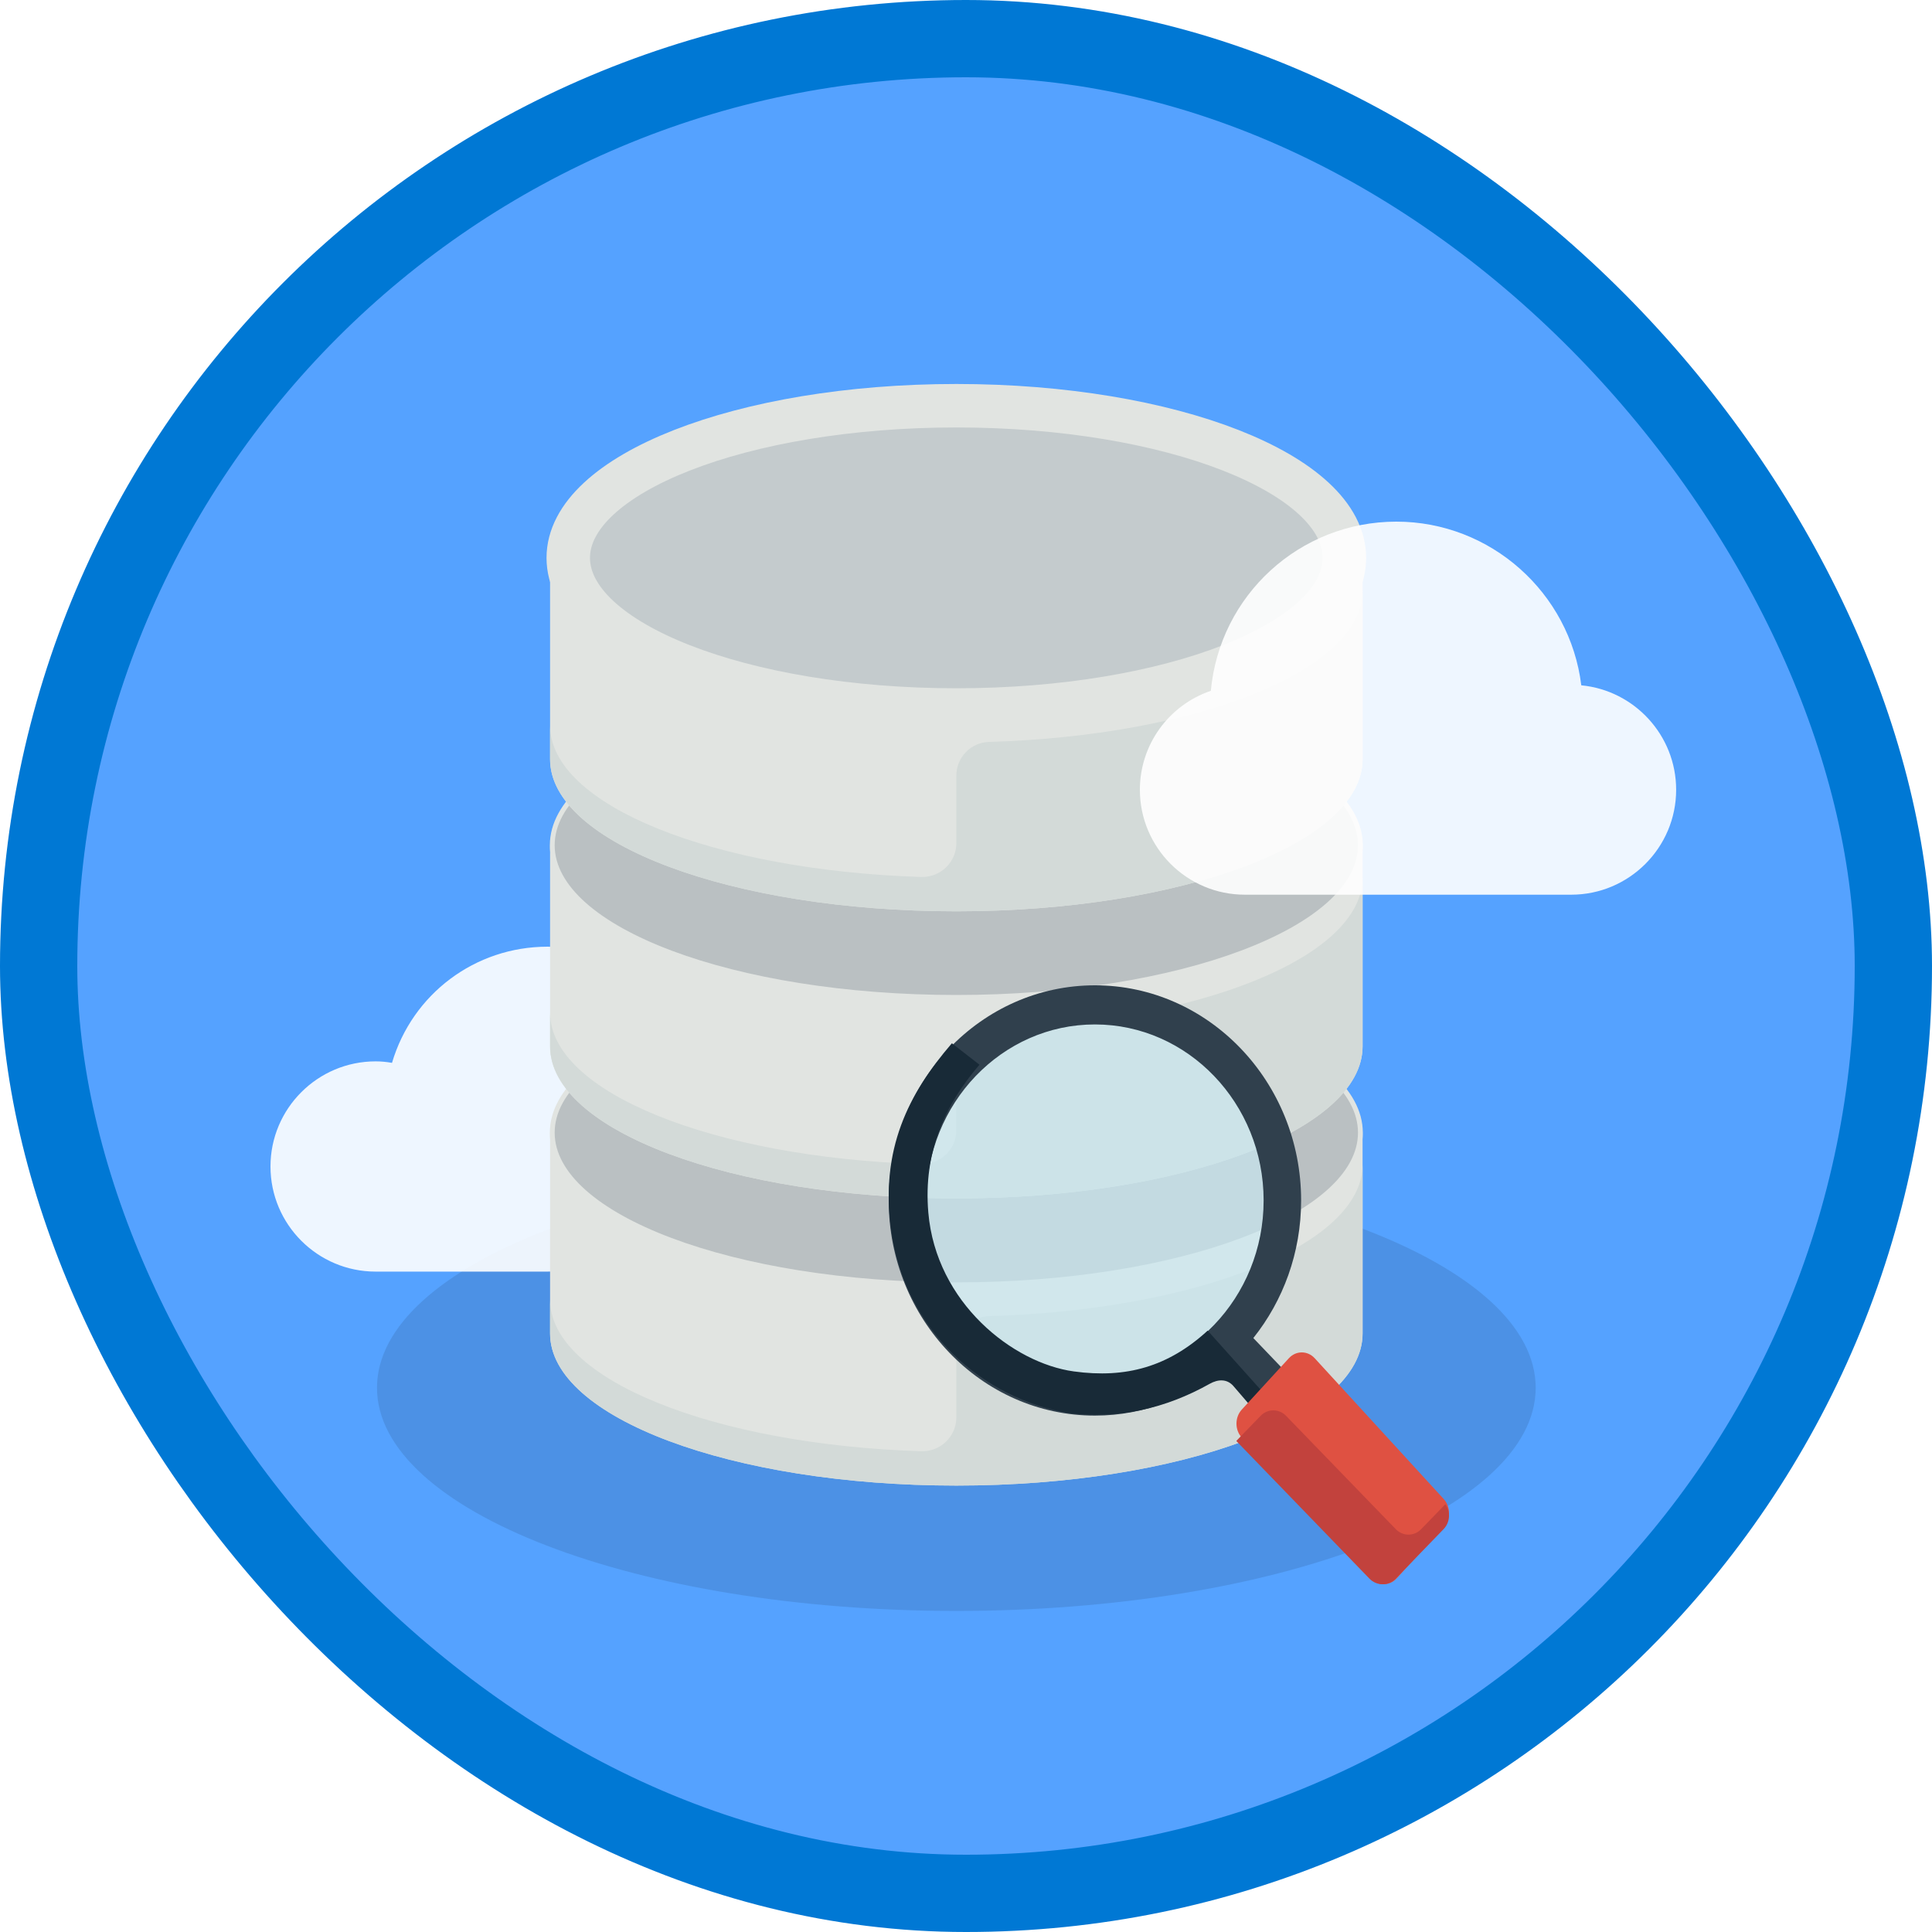 <?xml version="1.0" encoding="UTF-8"?>
<svg width="100px" height="100px" viewBox="0 0 100 100" version="1.1" xmlns="http://www.w3.org/2000/svg" xmlns:xlink="http://www.w3.org/1999/xlink">
    <!-- Generator: Sketch 52.6 (67491) - http://www.bohemiancoding.com/sketch -->
    <title>Implementing SQL Data Warehouse/querying-azure-sql-data-warehouse</title>
    <desc>Created with Sketch.</desc>
    <defs>
        <rect id="path-1" x="0" y="0" width="96" height="96" rx="48"></rect>
        <filter x="-5.5%" y="-9.5%" width="111.0%" height="115.9%" filterUnits="objectBoundingBox" id="filter-3">
            <feOffset dx="0" dy="2" in="SourceAlpha" result="shadowOffsetOuter1"></feOffset>
            <feColorMatrix values="0 0 0 0 0   0 0 0 0 0   0 0 0 0 0  0 0 0 0.099 0" type="matrix" in="shadowOffsetOuter1" result="shadowMatrixOuter1"></feColorMatrix>
            <feMerge>
                <feMergeNode in="shadowMatrixOuter1"></feMergeNode>
                <feMergeNode in="SourceGraphic"></feMergeNode>
            </feMerge>
        </filter>
        <filter x="-13.8%" y="-12.9%" width="127.6%" height="125.8%" filterUnits="objectBoundingBox" id="filter-4">
            <feOffset dx="0" dy="2" in="SourceAlpha" result="shadowOffsetOuter1"></feOffset>
            <feColorMatrix values="0 0 0 0 0   0 0 0 0 0   0 0 0 0 0  0 0 0 0.095 0" type="matrix" in="shadowOffsetOuter1" result="shadowMatrixOuter1"></feColorMatrix>
            <feMerge>
                <feMergeNode in="shadowMatrixOuter1"></feMergeNode>
                <feMergeNode in="SourceGraphic"></feMergeNode>
            </feMerge>
        </filter>
    </defs>
    <g id="Badges" stroke="none" stroke-width="1" fill="none" fill-rule="evenodd">
        <g id="Implementing-SQL-Data-Warehouse" transform="translate(-50, -460)">
            <g id="Implementing-SQL-Data-Warehouse/querying-azure-sql-data-warehouse" transform="translate(50, 460)">
                <g id="Mask" transform="translate(2, 2)">
                    <mask id="mask-2" fill="white">
                        <use xlink:href="#path-1"></use>
                    </mask>
                    <use id="BG" fill="#55A2FF" xlink:href="#path-1"></use>
                    <g id="Database" filter="url(#filter-3)" mask="url(#mask-2)">
                        <g transform="translate(12, 17)">
                            <path d="M65.487,50.832 C65.487,57.213 52.061,62.382 35.5,62.382 C18.94,62.382 5.513,57.213 5.513,50.832 C5.513,44.452 18.94,39.283 35.5,39.283 C52.061,39.283 65.487,44.452 65.487,50.832" id="Shadow" fill-opacity="0.103" fill="#000000" fill-rule="evenodd"></path>
                            <path d="M14.345,44.818 L5.441,44.818 C2.441,44.818 0,42.377 0,39.377 C0,36.377 2.441,33.936 5.441,33.936 C5.717,33.936 5.993,33.961 6.29,34.013 C7.343,30.449 10.588,28 14.345,28 C18.982,28 22.754,31.772 22.754,36.409 C22.754,41.046 18.982,44.818 14.345,44.818 Z" id="Cloud" fill="#FFFFFF" fill-rule="nonzero" opacity="0.898"></path>
                            <g id="Lower" stroke-width="1" fill="none" fill-rule="evenodd" transform="translate(13.714, 29.75)">
                                <path d="M21.786,15.652 C10.173,15.652 0.758,12.131 0.758,7.784 L0.758,18.275 C0.758,22.622 10.173,26.143 21.786,26.143 C33.399,26.143 42.813,22.622 42.813,18.275 L42.813,7.784 C42.813,12.131 33.399,15.652 21.786,15.652" id="Fill-101" fill="#E1E4E1"></path>
                                <path d="M21.786,19.121 L21.786,22.615 C21.786,23.607 20.958,24.397 19.964,24.366 C9.204,24.021 0.758,20.644 0.758,16.527 L0.758,18.275 C0.758,22.622 10.173,26.143 21.786,26.143 C33.399,26.143 42.813,22.622 42.813,18.275 L42.813,9.533 C42.813,13.667 34.298,17.055 23.473,17.376 C22.532,17.404 21.786,18.181 21.786,19.121" id="Fill-106" fill="#D3DAD8"></path>
                                <path d="M42.7,7.875 C42.7,12.226 33.337,15.75 21.786,15.75 C10.236,15.75 0.871,12.226 0.871,7.875 C0.871,3.525 10.236,0 21.786,0 C33.337,0 42.7,3.525 42.7,7.875" id="Fill-100" stroke="#E1E4E1" stroke-width="0.25" fill="#BAC0C2"></path>
                            </g>
                            <g id="Mid" stroke-width="1" fill="none" fill-rule="evenodd" transform="translate(13.714, 14.875)">
                                <path d="M21.786,15.665 C10.173,15.665 0.758,12.144 0.758,7.797 L0.758,18.288 C0.758,22.635 10.173,26.156 21.786,26.156 C33.399,26.156 42.813,22.635 42.813,18.288 L42.813,7.797 C42.813,12.144 33.399,15.665 21.786,15.665" id="Fill-102" fill="#E1E4E1"></path>
                                <path d="M21.786,19.134 L21.786,22.628 C21.786,23.62 20.958,24.41 19.964,24.379 C9.204,24.034 0.758,20.656 0.758,16.54 L0.758,18.288 C0.758,22.635 10.173,26.156 21.786,26.156 C33.399,26.156 42.813,22.635 42.813,18.288 L42.813,9.546 C42.813,13.68 34.298,17.068 23.473,17.389 C22.532,17.417 21.786,18.194 21.786,19.134" id="Fill-107" fill="#D3DAD8"></path>
                                <path d="M42.7,7.875 C42.7,12.226 33.337,15.75 21.786,15.75 C10.236,15.75 0.871,12.226 0.871,7.875 C0.871,3.525 10.236,0 21.786,0 C33.337,0 42.7,3.525 42.7,7.875" id="Fill-103" stroke="#E1E4E1" stroke-width="0.25" fill="#BAC0C2"></path>
                            </g>
                            <g id="Top" stroke-width="1" fill="none" fill-rule="evenodd" transform="translate(13.714, 0)">
                                <path d="M21.786,15.678 C10.173,15.678 0.758,12.157 0.758,7.81 L0.758,18.301 C0.758,22.648 10.173,26.169 21.786,26.169 C33.399,26.169 42.813,22.648 42.813,18.301 L42.813,7.81 C42.813,12.157 33.399,15.678 21.786,15.678" id="Fill-104" fill="#E1E4E1"></path>
                                <path d="M21.786,19.147 L21.786,22.641 C21.786,23.633 20.958,24.423 19.964,24.392 C9.204,24.047 0.758,20.669 0.758,16.553 L0.758,18.301 C0.758,22.648 10.173,26.169 21.786,26.169 C33.399,26.169 42.813,22.648 42.813,18.301 L42.813,9.559 C42.813,13.693 34.298,17.081 23.473,17.402 C22.532,17.43 21.786,18.207 21.786,19.147" id="Fill-108" fill="#D3DAD8"></path>
                                <path d="M41.872,7.875 C41.872,12.226 32.879,15.75 21.786,15.75 C10.693,15.75 1.699,12.226 1.699,7.875 C1.699,3.525 10.693,0 21.786,0 C32.879,0 41.872,3.525 41.872,7.875" id="Fill-105" stroke="#E1E4E1" stroke-width="2.25" fill="#C4CBCD"></path>
                            </g>
                            <path d="M67.326,25.309 L50.431,25.309 C47.436,25.309 45,22.873 45,19.878 C45,17.548 46.49,15.501 48.673,14.756 C49.129,9.812 53.267,6 58.275,6 C63.156,6 67.26,9.679 67.847,14.472 C70.598,14.736 72.757,17.06 72.757,19.878 C72.757,22.873 70.32,25.309 67.326,25.309 Z" id="Cloud" fill="#FFFFFF" fill-rule="nonzero" opacity="0.9"></path>
                        </g>
                    </g>
                    <g id="Magnifying-Glass" filter="url(#filter-4)" mask="url(#mask-2)">
                        <g transform="translate(44, 47)">
                            <path d="M10.5,21 C5.254,21 1,16.747 1,11.5 C1,6.254 5.254,2 10.5,2 C15.746,2 20,6.254 20,11.5 C20,16.747 15.746,21 10.5,21 Z" id="Fill-1290" fill="#C7E7F1" opacity="0.652"></path>
                            <path d="M1.941,11.136 C1.941,6.112 5.856,2.025 10.673,2.025 C15.485,2.025 19.405,6.112 19.405,11.136 C19.405,16.16 15.485,20.247 10.673,20.247 C5.856,20.247 1.941,16.16 1.941,11.136 Z M23,22.569 L18.872,18.257 C20.414,16.326 21.346,13.842 21.346,11.136 C21.346,4.995 16.557,0 10.673,0 C4.788,0 0,4.995 0,11.136 C0,17.276 4.788,22.272 10.673,22.272 C13.268,22.272 15.645,21.301 17.499,19.689 L21.632,24 L23,22.569 Z" id="Fill-1292" fill="#30404D"></path>
                            <path d="M16.617,20.624 C17.048,20.382 17.512,20.362 17.842,20.743 L20.646,24 L22,24 L16.509,17.873 C14.473,19.739 12.288,20.357 9.578,19.984 C6.43,19.552 2.452,16.436 2.05,11.764 C1.778,8.608 2.946,6.141 4.697,4.11 L3.269,3 C1.005,5.629 -0.433,8.491 0.118,12.612 C0.816,17.865 4.881,21.429 9.417,22.158 C11.901,22.436 14.301,21.924 16.617,20.624 Z" id="Fill-1294" fill="#182A37"></path>
                            <path d="M28.725,26.587 C29.092,26.986 29.092,27.641 28.725,28.041 L26.287,30.7 C25.92,31.1 25.32,31.1 24.953,30.7 L18.275,23.413 C17.908,23.014 17.908,22.359 18.275,21.959 L20.713,19.3 C21.08,18.9 21.68,18.9 22.047,19.3 L28.725,26.587" id="Fill-1296" fill="#DF5142"></path>
                            <path d="M28.81,26.859 L27.56,28.149 C27.196,28.526 26.609,28.526 26.245,28.149 L20.565,22.282 C20.201,21.906 19.614,21.906 19.25,22.282 L18,23.573 C18,23.581 18,23.586 18,23.594 L24.883,30.711 C25.256,31.096 25.867,31.096 26.24,30.711 L28.721,28.147 C29.061,27.797 29.089,27.246 28.81,26.859" id="Fill-1297" fill="#C2423D"></path>
                        </g>
                    </g>
                </g>
                <g id="Azure-Border" stroke="#0078D4" stroke-width="4">
                    <rect x="2" y="2" width="96" height="96" rx="48"></rect>
                </g>
            </g>
        </g>
    </g>
</svg>